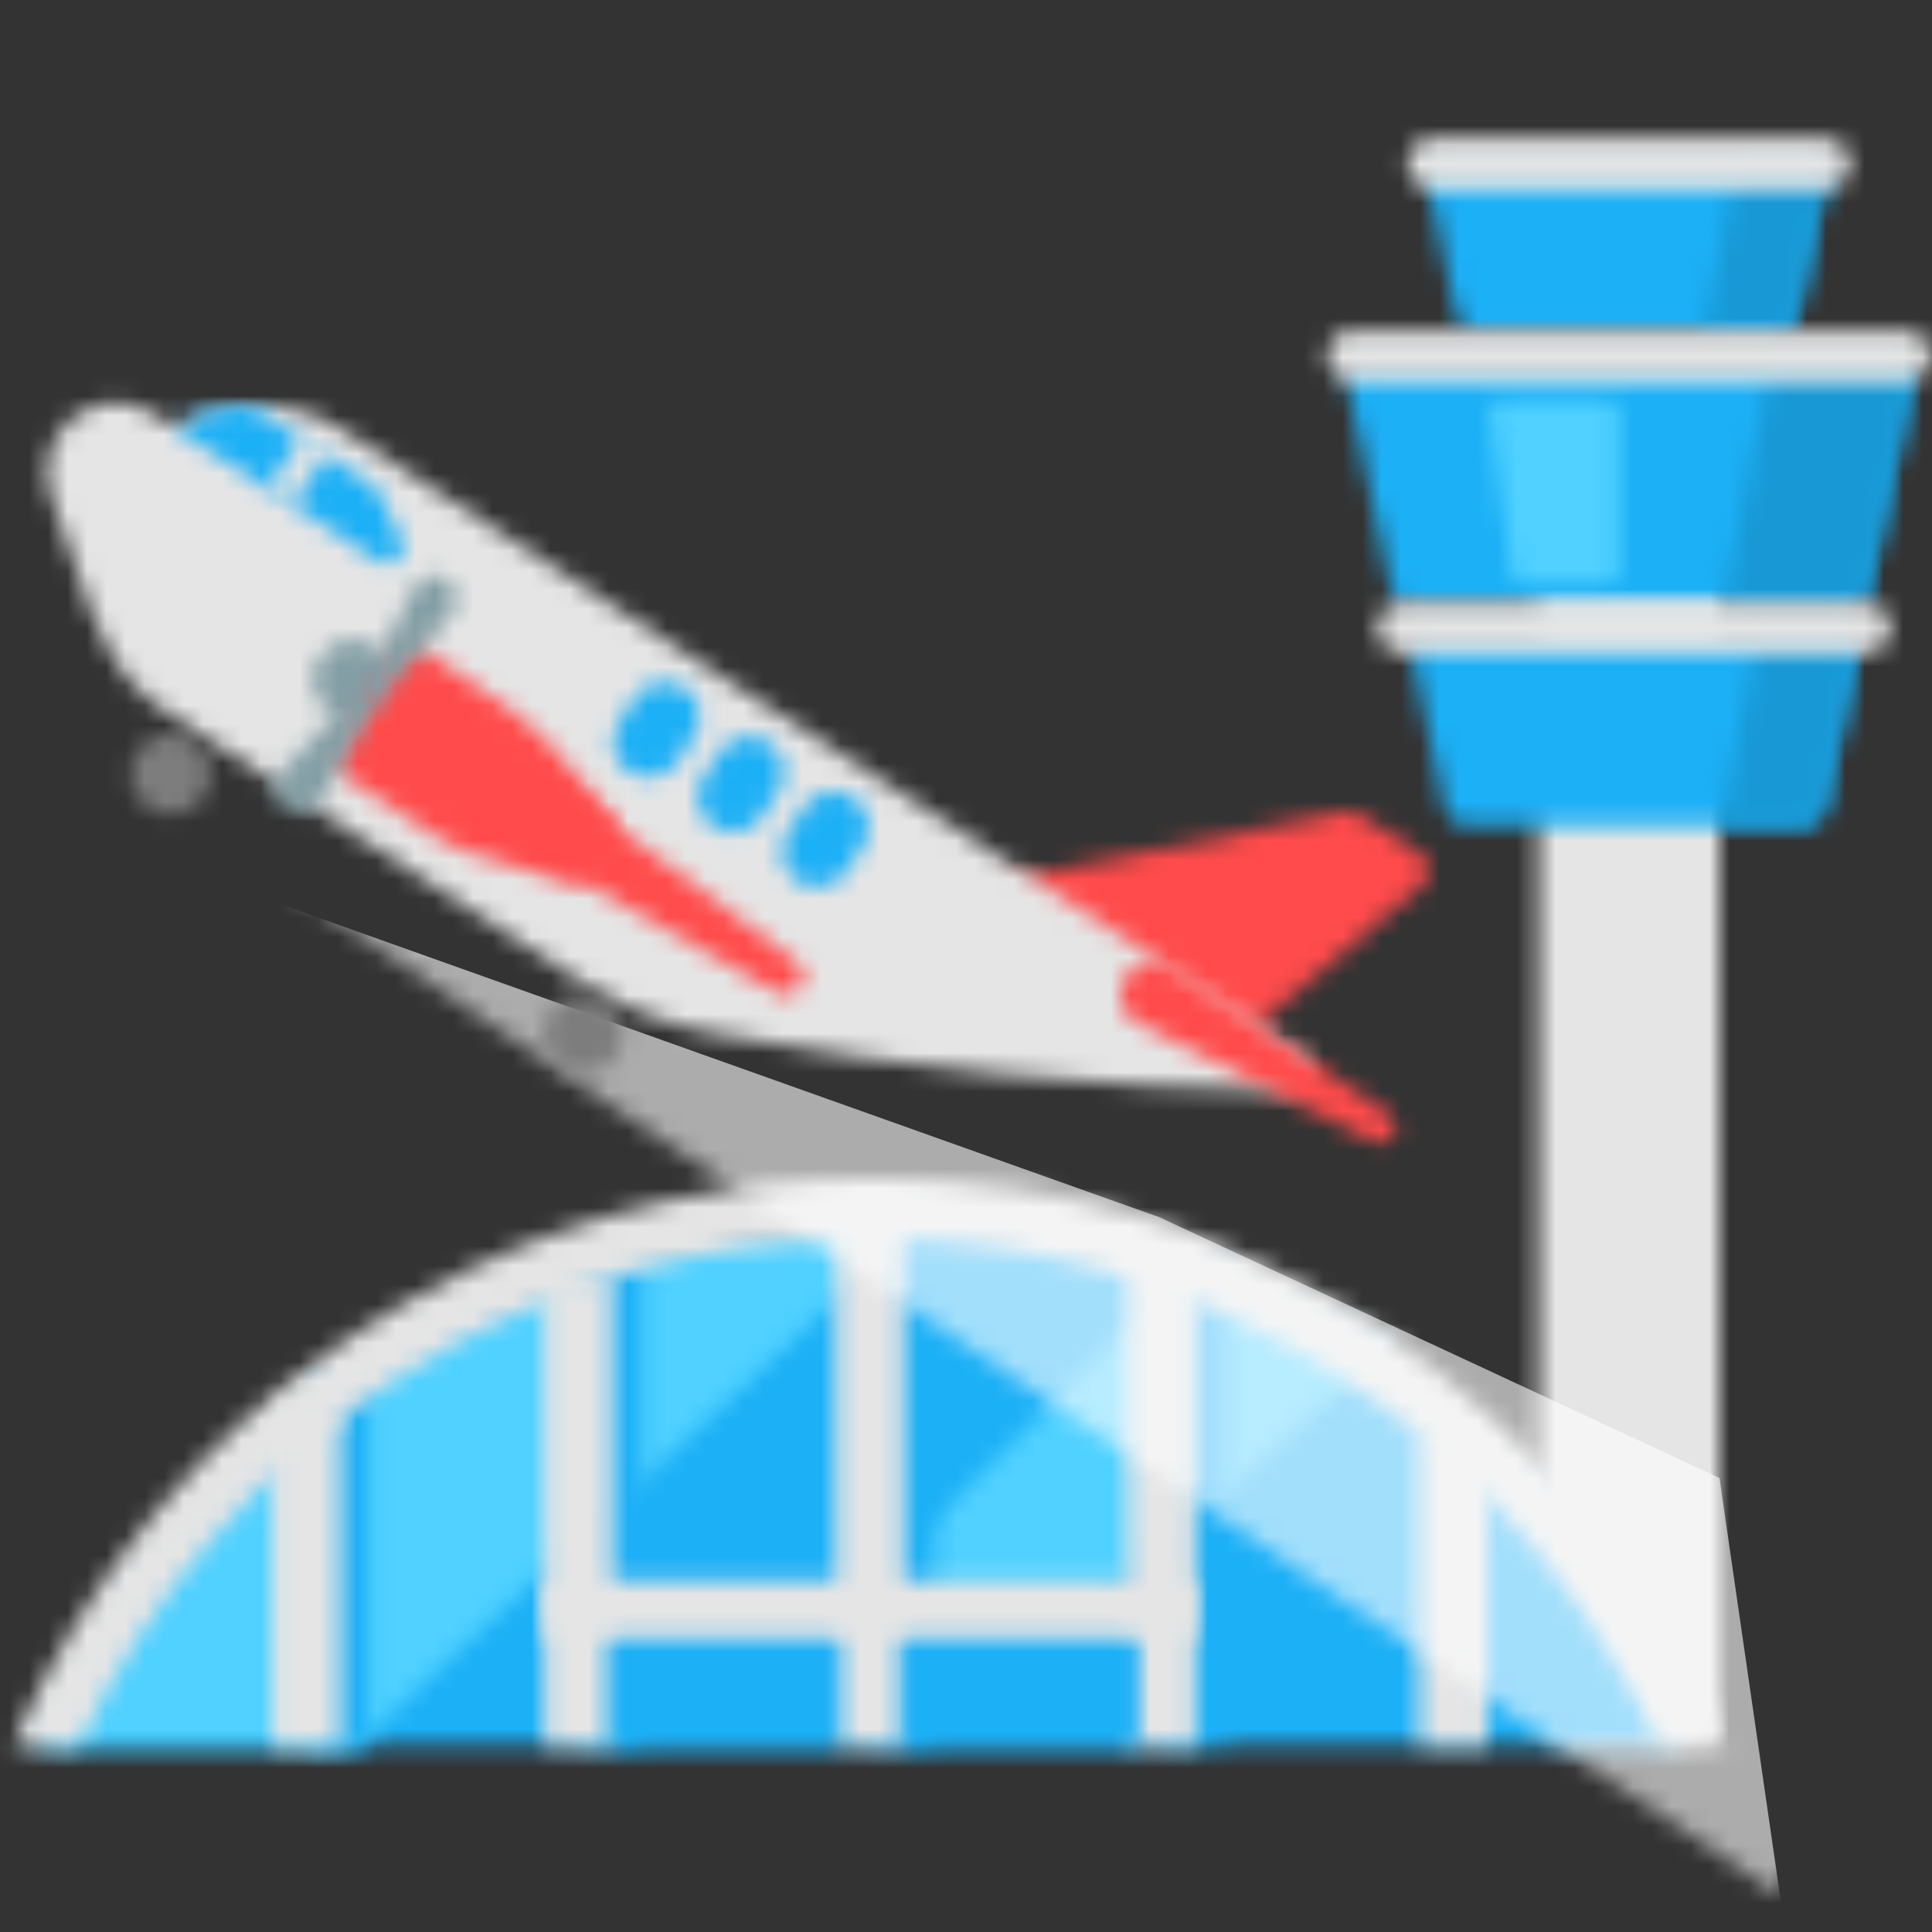<svg width="100" height="100" viewBox="0 0 100 100" fill="none" xmlns="http://www.w3.org/2000/svg"><rect x="0" y="0" width="100" height="100" fill="#333333" stroke="none"/><g clip-path="url(#clip0)"><mask id="mask0" mask-type="alpha" maskUnits="userSpaceOnUse" x="79" y="20" width="11" height="71"><path fill-rule="evenodd" clip-rule="evenodd" d="M80.664 20.278H87.96C88.535 20.278 89.001 20.745 89.001 21.321V89.161C89.001 89.738 88.535 90.205 87.96 90.205H80.664C80.089 90.205 79.623 89.738 79.623 89.161V21.321C79.623 20.745 80.089 20.278 80.664 20.278Z" fill="white"/></mask><g mask="url(#mask0)"><path fill-rule="evenodd" clip-rule="evenodd" d="M77.107 92.726H91.518V17.757H77.107V92.726Z" fill="#E5E5E5"/></g><mask id="mask1" mask-type="alpha" maskUnits="userSpaceOnUse" x="73" y="32" width="24" height="11"><path fill-rule="evenodd" clip-rule="evenodd" d="M74.134 32.802H95.012C95.588 32.802 96.054 33.269 96.054 33.846C96.054 33.918 96.046 33.99 96.031 34.061L94.386 41.889C94.285 42.371 93.859 42.717 93.367 42.717H75.779C75.286 42.717 74.861 42.371 74.76 41.889L73.114 34.061C72.996 33.497 73.356 32.943 73.919 32.824C73.99 32.809 74.061 32.802 74.134 32.802Z" fill="white"/></mask><g mask="url(#mask1)"><path fill-rule="evenodd" clip-rule="evenodd" d="M70.577 45.238H98.57V30.281H70.577V45.238Z" fill="#1CB0F6"/></g><mask id="mask2" mask-type="alpha" maskUnits="userSpaceOnUse" x="89" y="32" width="8" height="11"><path fill-rule="evenodd" clip-rule="evenodd" d="M90.962 32.802H95.012C95.587 32.802 96.053 33.269 96.053 33.846C96.053 33.918 96.046 33.99 96.031 34.061L94.386 41.889C94.284 42.371 93.859 42.717 93.367 42.717H89.039L90.962 32.802V32.802Z" fill="white"/></mask><g mask="url(#mask2)"><path fill-rule="evenodd" clip-rule="evenodd" d="M89.769 25.732L101.896 28.094L97.676 49.848L85.549 47.486L89.769 25.732Z" fill="#1899D6"/></g><mask id="mask3" mask-type="alpha" maskUnits="userSpaceOnUse" x="73" y="8" width="22" height="10"><path fill-rule="evenodd" clip-rule="evenodd" d="M74.935 8.242H93.402C93.978 8.242 94.444 8.71 94.444 9.286C94.444 9.359 94.436 9.431 94.421 9.502L92.991 16.286C92.89 16.768 92.465 17.114 91.972 17.114H76.365C75.873 17.114 75.447 16.768 75.346 16.286L73.916 9.502C73.797 8.938 74.157 8.384 74.72 8.265C74.79 8.25 74.862 8.242 74.935 8.242Z" fill="white"/></mask><g mask="url(#mask3)"><path fill-rule="evenodd" clip-rule="evenodd" d="M71.378 19.635H96.96V5.721H71.378V19.635Z" fill="#1CB0F6"/></g><mask id="mask4" mask-type="alpha" maskUnits="userSpaceOnUse" x="88" y="8" width="7" height="10"><path fill-rule="evenodd" clip-rule="evenodd" d="M89.9 8.242H93.403C93.978 8.242 94.445 8.71 94.445 9.286C94.445 9.359 94.437 9.431 94.422 9.502L92.992 16.286C92.891 16.768 92.466 17.114 91.973 17.114H88.179L89.9 8.242V8.242Z" fill="white"/></mask><g mask="url(#mask4)"><path fill-rule="evenodd" clip-rule="evenodd" d="M88.307 3.232L100.434 5.594L96.214 27.348L84.087 24.986L88.307 3.232Z" fill="#1899D6"/></g><mask id="mask5" mask-type="alpha" maskUnits="userSpaceOnUse" x="69" y="18" width="30" height="14"><path fill-rule="evenodd" clip-rule="evenodd" d="M70.768 18.712H97.897C98.473 18.712 98.939 19.179 98.939 19.756C98.939 19.828 98.931 19.9 98.916 19.971L96.717 30.408C96.615 30.891 96.19 31.236 95.698 31.236H72.968C72.475 31.236 72.05 30.891 71.949 30.408L69.749 19.971C69.63 19.407 69.99 18.854 70.553 18.735C70.623 18.72 70.695 18.712 70.768 18.712Z" fill="white"/></mask><g mask="url(#mask5)"><path fill-rule="evenodd" clip-rule="evenodd" d="M67.211 33.757H101.456V16.191H67.211V33.757Z" fill="#1CB0F6"/></g><mask id="mask6" mask-type="alpha" maskUnits="userSpaceOnUse" x="89" y="18" width="10" height="14"><path fill-rule="evenodd" clip-rule="evenodd" d="M91.631 18.712H97.897C98.41 18.712 98.837 19.084 98.923 19.573L98.029 24.184L96.717 30.408C96.615 30.891 96.19 31.236 95.698 31.236H89.201L91.631 18.712V18.712Z" fill="white"/></mask><g mask="url(#mask6)"><path fill-rule="evenodd" clip-rule="evenodd" d="M89.935 14.235L102.062 16.597L97.842 38.351L85.715 35.989L89.935 14.235Z" fill="#1899D6"/></g><mask id="mask7" mask-type="alpha" maskUnits="userSpaceOnUse" x="77" y="20" width="7" height="11"><path fill-rule="evenodd" clip-rule="evenodd" d="M77.618 20.734H83.273C83.561 20.734 83.794 20.968 83.794 21.256V29.671C83.794 29.959 83.561 30.193 83.273 30.193H78.777C78.517 30.193 78.296 30 78.261 29.742L77.102 21.327C77.063 21.042 77.262 20.778 77.547 20.739C77.57 20.736 77.594 20.734 77.618 20.734Z" fill="white"/></mask><g mask="url(#mask7)"><path fill-rule="evenodd" clip-rule="evenodd" d="M74.582 32.714H86.31V18.213H74.582V32.714Z" fill="#50D1FF"/></g><mask id="mask8" mask-type="alpha" maskUnits="userSpaceOnUse" x="2" y="62" width="86" height="29"><path fill-rule="evenodd" clip-rule="evenodd" d="M2.504 90.359L6.81 82.066L15.111 73.19L22.674 68.352L33.767 64.701L46.567 62.628L55.199 63.97L67.49 68.352L79.147 76.493L83.963 85.175L87.037 90.359H2.504Z" fill="white"/></mask><g mask="url(#mask8)"><path fill-rule="evenodd" clip-rule="evenodd" d="M-0.011 92.88H89.554V60.107H-0.011V92.88Z" fill="#1CB0F6"/></g><mask id="mask9" mask-type="alpha" maskUnits="userSpaceOnUse" x="1" y="62" width="48" height="29"><path fill-rule="evenodd" clip-rule="evenodd" d="M20.401 70.57L30.831 65.067L48.376 62.572L18.454 90.347H1.376L11.493 77.813L20.401 70.57Z" fill="white"/></mask><g mask="url(#mask9)"><path fill-rule="evenodd" clip-rule="evenodd" d="M37.541 48.148L51.935 62.572L11.018 103.572L-3.376 89.148L37.541 48.148Z" fill="#50D1FF"/></g><mask id="mask10" mask-type="alpha" maskUnits="userSpaceOnUse" x="44" y="65" width="29" height="18"><path fill-rule="evenodd" clip-rule="evenodd" d="M72.089 69.579L56.926 82.9L44.164 82.897L61.563 65.462L72.089 69.579Z" fill="white"/></mask><g mask="url(#mask10)"><path fill-rule="evenodd" clip-rule="evenodd" d="M64.772 58.682L75.647 69.579L51.481 93.794L40.606 82.897L64.772 58.682Z" fill="#50D1FF"/></g><mask id="mask11" mask-type="alpha" maskUnits="userSpaceOnUse" x="16" y="71" width="4" height="20"><path fill-rule="evenodd" clip-rule="evenodd" d="M16.09 71.199H19.109V90.359H16.09V71.199Z" fill="white"/></mask><g mask="url(#mask11)"><path fill-rule="evenodd" clip-rule="evenodd" d="M13.575 92.88H21.625V68.678H13.575V92.88Z" fill="#1CB0F6"/></g><mask id="mask12" mask-type="alpha" maskUnits="userSpaceOnUse" x="45" y="63" width="4" height="28"><path fill-rule="evenodd" clip-rule="evenodd" d="M45.236 63.069H48.362V90.205H45.236V63.069Z" fill="white"/></mask><g mask="url(#mask12)"><path fill-rule="evenodd" clip-rule="evenodd" d="M42.721 92.726H50.879V60.548H42.721V92.726Z" fill="#1CB0F6"/></g><mask id="mask13" mask-type="alpha" maskUnits="userSpaceOnUse" x="30" y="65" width="4" height="26"><path fill-rule="evenodd" clip-rule="evenodd" d="M30.127 65.156H33.253V90.205H30.127V65.156Z" fill="white"/></mask><g mask="url(#mask13)"><path fill-rule="evenodd" clip-rule="evenodd" d="M27.611 92.726H35.769V62.635H27.611V92.726Z" fill="#1CB0F6"/></g><mask id="mask14" mask-type="alpha" maskUnits="userSpaceOnUse" x="60" y="65" width="4" height="26"><path fill-rule="evenodd" clip-rule="evenodd" d="M60.346 65.086H63.472V90.205H60.346V65.086Z" fill="white"/></mask><g mask="url(#mask14)"><path fill-rule="evenodd" clip-rule="evenodd" d="M57.831 92.726H65.989V62.565H57.831V92.726Z" fill="#1CB0F6"/></g><mask id="mask15" mask-type="alpha" maskUnits="userSpaceOnUse" x="0" y="60" width="90" height="31"><path fill-rule="evenodd" clip-rule="evenodd" d="M85.865 90.331C78.713 74.806 63.152 64.113 45.236 64.113C26.941 64.113 11.278 74.806 4.097 90.331L0.676 90.331C8.062 73.025 25.172 60.982 45.236 60.982C64.962 60.982 81.932 73.057 89.281 90.331H85.865V90.331Z" fill="white"/></mask><g mask="url(#mask15)"><path fill-rule="evenodd" clip-rule="evenodd" d="M-1.839 92.852H91.797V58.461H-1.839V92.852Z" fill="#E5E5E5"/></g><mask id="mask16" mask-type="alpha" maskUnits="userSpaceOnUse" x="14" y="72" width="4" height="19"><path fill-rule="evenodd" clip-rule="evenodd" d="M14.075 72.712H17.597V90.359H14.075V72.712Z" fill="white"/></mask><g mask="url(#mask16)"><path fill-rule="evenodd" clip-rule="evenodd" d="M11.56 92.88H20.114V70.191H11.56V92.88Z" fill="#E5E5E5"/></g><mask id="mask17" mask-type="alpha" maskUnits="userSpaceOnUse" x="28" y="66" width="4" height="25"><path fill-rule="evenodd" clip-rule="evenodd" d="M28.165 66.157H31.687V90.359H28.165V66.157Z" fill="white"/></mask><g mask="url(#mask17)"><path fill-rule="evenodd" clip-rule="evenodd" d="M25.649 92.879H34.203V63.636H25.649V92.879Z" fill="#E5E5E5"/></g><mask id="mask18" mask-type="alpha" maskUnits="userSpaceOnUse" x="58" y="64" width="4" height="27"><path fill-rule="evenodd" clip-rule="evenodd" d="M58.355 64.644H61.877V90.359H58.355V64.644Z" fill="white"/></mask><g mask="url(#mask18)"><path fill-rule="evenodd" clip-rule="evenodd" d="M55.839 92.88H64.393V62.124H55.839V92.88Z" fill="#E5E5E5"/></g><mask id="mask19" mask-type="alpha" maskUnits="userSpaceOnUse" x="73" y="74" width="4" height="17"><path fill-rule="evenodd" clip-rule="evenodd" d="M73.451 74.224H76.973V90.359H73.451V74.224Z" fill="white"/></mask><g mask="url(#mask19)"><path fill-rule="evenodd" clip-rule="evenodd" d="M70.936 92.879H79.49V71.703H70.936V92.879Z" fill="#E5E5E5"/></g><mask id="mask20" mask-type="alpha" maskUnits="userSpaceOnUse" x="43" y="62" width="4" height="29"><path fill-rule="evenodd" clip-rule="evenodd" d="M43.261 62.628H46.783V90.359H43.261V62.628Z" fill="white"/></mask><g mask="url(#mask20)"><path fill-rule="evenodd" clip-rule="evenodd" d="M40.746 92.88H49.3V60.107H40.746V92.88Z" fill="#E5E5E5"/></g><mask id="mask21" mask-type="alpha" maskUnits="userSpaceOnUse" x="12" y="15" width="91" height="84"><path fill-rule="evenodd" clip-rule="evenodd" d="M102.637 63.682V82.117L91.946 98L12.035 43.99L31.255 15.436L102.637 63.682Z" fill="white"/></mask><g mask="url(#mask21)"><path fill-rule="evenodd" clip-rule="evenodd" d="M60 63L89 76.5L92.624 101.5L8.542 44.67L60 63Z" fill="white" fill-opacity="0.593"/></g><mask id="mask22" mask-type="alpha" maskUnits="userSpaceOnUse" x="40" y="41" width="34" height="14"><path fill-rule="evenodd" clip-rule="evenodd" d="M70.356 42.146L73.471 44.173C73.954 44.487 74.091 45.133 73.778 45.617C73.723 45.702 73.656 45.778 73.578 45.844L63.726 54.23L40.902 47.869L69.58 41.998C69.848 41.944 70.126 41.996 70.356 42.146Z" fill="white"/></mask><g mask="url(#mask22)"><path fill-rule="evenodd" clip-rule="evenodd" d="M51.508 26.875L77.825 44L63.739 65.735L37.422 48.61L51.508 26.875Z" fill="#FF4B4B"/></g><mask id="mask23" mask-type="alpha" maskUnits="userSpaceOnUse" x="2" y="20" width="66" height="37"><path fill-rule="evenodd" clip-rule="evenodd" d="M9.04 22.071C11.734 20.565 15.15 20.567 17.918 22.368L67.509 54.638C67.967 54.937 68.097 55.55 67.8 56.01C67.615 56.295 67.296 56.465 66.957 56.461C56.998 56.321 47.021 55.338 37.027 53.51C34.451 53.039 31.992 52.06 29.796 50.631L8.558 36.811C7.161 35.901 6.114 34.655 5.456 33.247C5.164 32.758 4.92 32.237 4.731 31.692L2.614 25.586C1.969 23.725 2.952 21.694 4.809 21.048C5.786 20.709 6.861 20.811 7.756 21.329L9.04 22.071Z" fill="white"/></mask><g mask="url(#mask23)"><path fill-rule="evenodd" clip-rule="evenodd" d="M6.726 12.08L71.817 54.437L59.717 73.108L-5.375 30.751L6.726 12.08Z" fill="#E5E5E5"/></g><mask id="mask24" mask-type="alpha" maskUnits="userSpaceOnUse" x="9" y="20" width="12" height="10"><path fill-rule="evenodd" clip-rule="evenodd" d="M9.045 22.067C10.236 21.403 11.566 21.033 12.92 20.983L19.228 25.087C19.386 25.191 19.513 25.335 19.596 25.505L20.803 27.98C21.007 28.398 20.834 28.902 20.417 29.107C20.152 29.237 19.837 29.218 19.59 29.056L9.465 22.468C9.296 22.358 9.156 22.221 9.045 22.067H9.045Z" fill="white"/></mask><g mask="url(#mask24)"><path fill-rule="evenodd" clip-rule="evenodd" d="M9.115 15.502L25.476 26.148L21.034 33.003L4.673 22.356L9.115 15.502Z" fill="#1CB0F6"/></g><mask id="mask25" mask-type="alpha" maskUnits="userSpaceOnUse" x="13" y="22" width="5" height="5"><path fill-rule="evenodd" clip-rule="evenodd" d="M15.821 22.248L17.132 23.101L15.147 26.165L13.836 25.312L15.821 22.248Z" fill="white"/></mask><g mask="url(#mask25)"><path fill-rule="evenodd" clip-rule="evenodd" d="M15.082 18.761L20.613 22.36L15.887 29.652L10.356 26.053L15.082 18.761Z" fill="#E5E5E5"/></g><mask id="mask26" mask-type="alpha" maskUnits="userSpaceOnUse" x="31" y="35" width="6" height="6"><path fill-rule="evenodd" clip-rule="evenodd" d="M35.396 35.573L35.398 35.574C36.242 36.124 36.482 37.255 35.934 38.101L35.083 39.414C34.534 40.26 33.405 40.5 32.561 39.951L32.56 39.95C31.715 39.401 31.476 38.269 32.024 37.423L32.875 36.111C33.423 35.264 34.552 35.024 35.396 35.573Z" fill="white"/></mask><g mask="url(#mask26)"><path fill-rule="evenodd" clip-rule="evenodd" d="M33.127 31.091L40.405 35.828L34.829 44.433L27.55 39.696L33.127 31.091Z" fill="#1CB0F6"/></g><mask id="mask27" mask-type="alpha" maskUnits="userSpaceOnUse" x="36" y="38" width="5" height="6"><path fill-rule="evenodd" clip-rule="evenodd" d="M39.765 38.416L39.767 38.417C40.611 38.966 40.851 40.097 40.303 40.943L39.452 42.257C38.903 43.102 37.775 43.343 36.93 42.794L36.929 42.792C36.085 42.243 35.845 41.112 36.393 40.266L37.244 38.953C37.792 38.107 38.921 37.867 39.765 38.416Z" fill="white"/></mask><g mask="url(#mask27)"><path fill-rule="evenodd" clip-rule="evenodd" d="M37.496 33.934L44.775 38.67L39.198 47.276L31.919 42.539L37.496 33.934Z" fill="#1CB0F6"/></g><mask id="mask28" mask-type="alpha" maskUnits="userSpaceOnUse" x="40" y="40" width="5" height="6"><path fill-rule="evenodd" clip-rule="evenodd" d="M44.135 41.259L44.136 41.26C44.981 41.809 45.221 42.94 44.672 43.786L43.821 45.099C43.273 45.945 42.144 46.186 41.3 45.636L41.298 45.635C40.454 45.086 40.214 43.955 40.763 43.109L41.614 41.796C42.162 40.95 43.291 40.709 44.135 41.259Z" fill="white"/></mask><g mask="url(#mask28)"><path fill-rule="evenodd" clip-rule="evenodd" d="M41.865 36.777L49.144 41.513L43.567 50.118L36.289 45.382L41.865 36.777Z" fill="#1CB0F6"/></g><mask id="mask29" mask-type="alpha" maskUnits="userSpaceOnUse" x="6" y="37" width="5" height="6"><path fill-rule="evenodd" clip-rule="evenodd" d="M8.584 42.139C7.441 41.998 6.629 40.957 6.769 39.813C6.909 38.668 7.949 37.855 9.092 37.995C10.234 38.136 11.046 39.177 10.906 40.322C10.766 41.466 9.726 42.279 8.584 42.139Z" fill="white"/></mask><g mask="url(#mask29)"><path fill-rule="evenodd" clip-rule="evenodd" d="M4.833 34.932L13.964 36.055L12.843 45.203L3.712 44.08L4.833 34.932Z" fill="#7D7D7D"/></g><mask id="mask30" mask-type="alpha" maskUnits="userSpaceOnUse" x="28" y="51" width="5" height="5"><path fill-rule="evenodd" clip-rule="evenodd" d="M29.397 55.482C28.33 55.05 27.814 53.833 28.245 52.764C28.676 51.695 29.89 51.179 30.958 51.611C32.025 52.043 32.541 53.26 32.11 54.329C31.679 55.398 30.464 55.914 29.397 55.482Z" fill="white"/></mask><g mask="url(#mask30)"><path fill-rule="evenodd" clip-rule="evenodd" d="M27.637 47.547L36.167 51L32.721 59.546L24.191 56.092L27.637 47.547Z" fill="#7D7D7D"/></g><mask id="mask31" mask-type="alpha" maskUnits="userSpaceOnUse" x="16" y="33" width="5" height="5"><path fill-rule="evenodd" clip-rule="evenodd" d="M17.131 36.941C16.166 36.313 15.891 35.02 16.518 34.053C17.144 33.086 18.435 32.812 19.4 33.44C20.366 34.068 20.64 35.361 20.014 36.328C19.387 37.295 18.096 37.569 17.131 36.941Z" fill="white"/></mask><g mask="url(#mask31)"><path fill-rule="evenodd" clip-rule="evenodd" d="M16.912 28.815L24.628 33.836L19.619 41.566L11.903 36.545L16.912 28.815Z" fill="#839EA5"/></g><mask id="mask32" mask-type="alpha" maskUnits="userSpaceOnUse" x="17" y="33" width="15" height="13"><path fill-rule="evenodd" clip-rule="evenodd" d="M21.978 33.62L26.904 37.089C27.431 37.461 27.91 37.896 28.331 38.385L31.653 42.25C31.95 42.596 31.989 43.094 31.749 43.481L30.659 45.244C30.412 45.643 29.929 45.828 29.48 45.696L24.66 44.277C23.928 44.062 23.233 43.74 22.594 43.323L17.71 40.131C17.229 39.817 17.093 39.172 17.406 38.689L20.506 33.906C20.819 33.422 21.464 33.285 21.947 33.599C21.957 33.606 21.968 33.613 21.978 33.62Z" fill="white"/></mask><g mask="url(#mask32)"><path fill-rule="evenodd" clip-rule="evenodd" d="M20.333 29.543L36.863 40.299L29.882 51.071L13.352 40.315L20.333 29.543Z" fill="#FF4B4B"/></g><mask id="mask33" mask-type="alpha" maskUnits="userSpaceOnUse" x="18" y="29" width="6" height="8"><path fill-rule="evenodd" clip-rule="evenodd" d="M23.131 30.009C23.676 30.406 23.797 31.169 23.401 31.715C23.385 31.737 23.369 31.758 23.351 31.779L19.486 36.424C19.313 36.631 19.011 36.67 18.792 36.514C18.569 36.355 18.498 36.056 18.625 35.814L21.471 30.397C21.761 29.845 22.443 29.633 22.994 29.924C23.042 29.949 23.088 29.978 23.131 30.009Z" fill="white"/></mask><g mask="url(#mask33)"><path fill-rule="evenodd" clip-rule="evenodd" d="M21.662 25.824L27.63 30.169L20.087 40.574L14.118 36.228L21.662 25.824Z" fill="#839EA5"/></g><mask id="mask34" mask-type="alpha" maskUnits="userSpaceOnUse" x="14" y="35" width="6" height="8"><path fill-rule="evenodd" clip-rule="evenodd" d="M14.728 41.826C14.672 41.788 14.62 41.746 14.571 41.7C14.085 41.237 14.066 40.468 14.527 39.982L18.348 35.952C18.557 35.732 18.893 35.697 19.143 35.868C19.387 36.037 19.463 36.365 19.317 36.623L16.611 41.403C16.594 41.432 16.576 41.461 16.558 41.489C16.155 42.086 15.346 42.244 14.75 41.841L14.728 41.826Z" fill="white"/></mask><g mask="url(#mask34)"><path fill-rule="evenodd" clip-rule="evenodd" d="M10.23 41.827L16.509 46.07L23.459 35.745L17.181 31.501L10.23 41.827Z" fill="#839EA5"/></g><mask id="mask35" mask-type="alpha" maskUnits="userSpaceOnUse" x="25" y="39" width="17" height="13"><path fill-rule="evenodd" clip-rule="evenodd" d="M28.457 40.168L41.245 49.794C41.644 50.095 41.749 50.651 41.488 51.077C41.231 51.497 40.688 51.638 40.26 51.396L26.289 43.493C25.412 42.997 25.103 41.883 25.598 41.004C25.616 40.971 25.636 40.939 25.656 40.907L25.834 40.634C26.382 39.788 27.511 39.547 28.355 40.097C28.39 40.119 28.424 40.143 28.457 40.168Z" fill="white"/></mask><g mask="url(#mask35)"><path fill-rule="evenodd" clip-rule="evenodd" d="M26.085 35.614L46.077 48.624L41.174 56.19L21.182 43.181L26.085 35.614Z" fill="#FF4B4B"/></g><mask id="mask36" mask-type="alpha" maskUnits="userSpaceOnUse" x="57" y="49" width="16" height="11"><path fill-rule="evenodd" clip-rule="evenodd" d="M60.631 50.068L71.889 57.661C72.247 57.903 72.363 58.378 72.156 58.758C71.953 59.132 71.491 59.278 71.11 59.089L58.929 53.025C58.082 52.603 57.736 51.573 58.157 50.725C58.173 50.693 58.19 50.661 58.208 50.63C58.678 49.815 59.718 49.535 60.532 50.006C60.566 50.026 60.599 50.046 60.631 50.068Z" fill="white"/></mask><g mask="url(#mask36)"><path fill-rule="evenodd" clip-rule="evenodd" d="M58.139 45.71L76.47 56.315L72.248 63.644L53.916 53.039L58.139 45.71Z" fill="#FF4B4B"/></g><mask id="mask37" mask-type="alpha" maskUnits="userSpaceOnUse" x="31" y="84" width="13" height="7"><path fill-rule="evenodd" clip-rule="evenodd" d="M31.687 84.308H43.26V90.359H31.687V84.308Z" fill="white"/></mask><g mask="url(#mask37)"><path fill-rule="evenodd" clip-rule="evenodd" d="M29.172 92.88H45.777V81.787H29.172V92.88Z" fill="#1CB0F6"/></g><mask id="mask38" mask-type="alpha" maskUnits="userSpaceOnUse" x="46" y="84" width="13" height="7"><path fill-rule="evenodd" clip-rule="evenodd" d="M46.783 84.308H58.859V90.359H46.783V84.308Z" fill="white"/></mask><g mask="url(#mask38)"><path fill-rule="evenodd" clip-rule="evenodd" d="M44.268 92.88H61.376V81.787H44.268V92.88Z" fill="#1CB0F6"/></g><mask id="mask39" mask-type="alpha" maskUnits="userSpaceOnUse" x="28" y="81" width="34" height="4"><path fill-rule="evenodd" clip-rule="evenodd" d="M28.685 81.787H61.356C61.644 81.787 61.877 82.021 61.877 82.309V84.291C61.877 84.579 61.644 84.812 61.356 84.812H28.685C28.398 84.812 28.165 84.579 28.165 84.291V82.309C28.165 82.021 28.398 81.787 28.685 81.787Z" fill="white"/></mask><g mask="url(#mask39)"><path fill-rule="evenodd" clip-rule="evenodd" d="M25.649 87.333H64.394V79.266H25.649V87.333Z" fill="#E5E5E5"/></g><mask id="mask40" mask-type="alpha" maskUnits="userSpaceOnUse" x="68" y="17" width="32" height="3"><path fill-rule="evenodd" clip-rule="evenodd" d="M69.985 17.114H98.642C99.361 17.114 99.944 17.698 99.944 18.418C99.944 19.139 99.361 19.723 98.642 19.723H69.985C69.266 19.723 68.683 19.139 68.683 18.418C68.683 17.698 69.266 17.114 69.985 17.114Z" fill="white"/></mask><g mask="url(#mask40)"><path fill-rule="evenodd" clip-rule="evenodd" d="M66.168 22.244H102.461V14.593H66.168V22.244Z" fill="#E5E5E5"/></g><mask id="mask41" mask-type="alpha" maskUnits="userSpaceOnUse" x="72" y="7" width="24" height="3"><path fill-rule="evenodd" clip-rule="evenodd" d="M74.152 7.166H94.473C95.192 7.166 95.775 7.75 95.775 8.47C95.775 9.191 95.192 9.775 94.473 9.775H74.152C73.433 9.775 72.85 9.191 72.85 8.47C72.85 7.75 73.433 7.166 74.152 7.166Z" fill="white"/></mask><g mask="url(#mask41)"><path fill-rule="evenodd" clip-rule="evenodd" d="M70.335 12.296H98.291V4.645H70.335V12.296Z" fill="#E5E5E5"/></g><mask id="mask42" mask-type="alpha" maskUnits="userSpaceOnUse" x="71" y="31" width="27" height="3"><path fill-rule="evenodd" clip-rule="evenodd" d="M72.588 31.204H96.557C97.276 31.204 97.859 31.788 97.859 32.508V32.508C97.859 33.229 97.276 33.813 96.557 33.813H72.588C71.869 33.813 71.286 33.229 71.286 32.508V32.508C71.286 31.788 71.869 31.204 72.588 31.204Z" fill="white"/></mask><g mask="url(#mask42)"><path fill-rule="evenodd" clip-rule="evenodd" d="M68.771 36.334H100.375V28.683H68.771V36.334Z" fill="#E5E5E5"/></g></g><defs><clipPath id="clip0"><rect width="100" height="100" fill="white"/></clipPath></defs></svg>